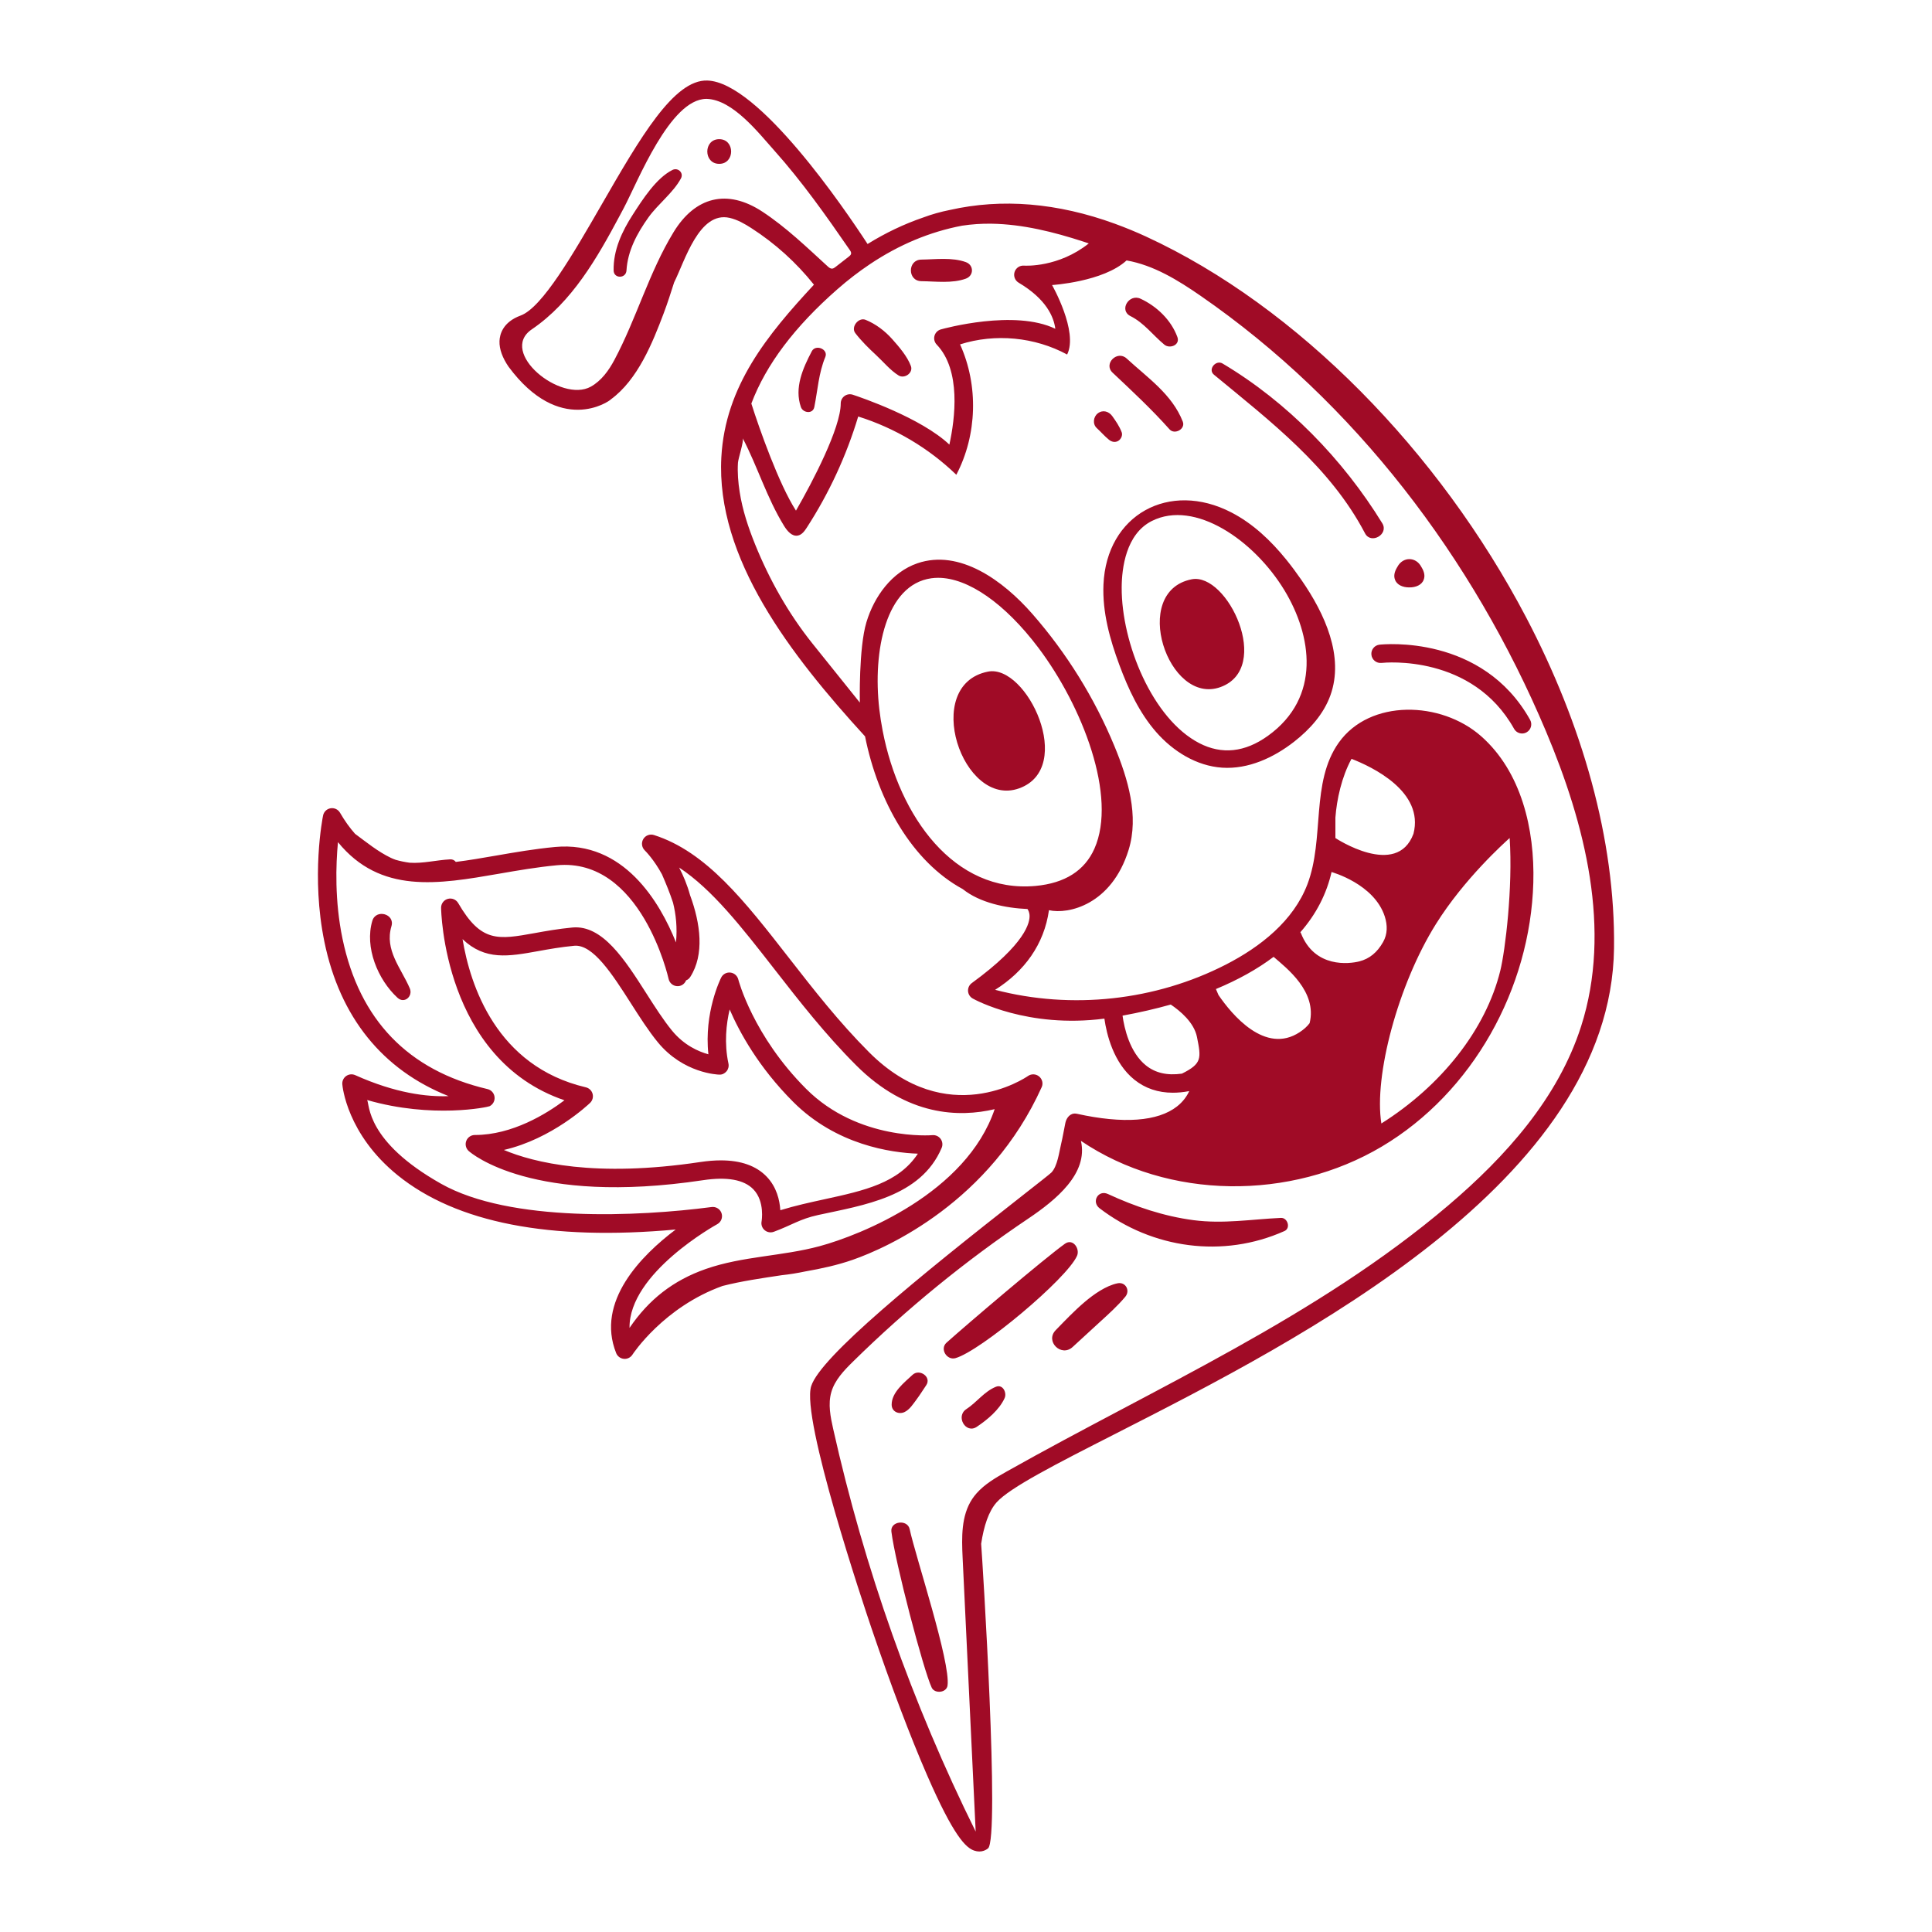 <svg version="1.1" id="Capa_1" xmlns="http://www.w3.org/2000/svg" xmlns:xlink="http://www.w3.org/1999/xlink" x="0px" y="0px" viewBox="0 0 1200 1200" enable-background="new 0 0 1200 1200" xml:space="preserve">
<path fill="#031A2D" d="M633.005,489.655c-35.242,12.693-60.876-64.276-19.359-72.498&#10;&#9;C637.815,412.371,668.247,476.96,633.005,489.655z M740.135,359.819c-38.344,7.594-14.669,78.682,17.88,66.958&#10;&#9;C790.564,415.052,762.458,355.397,740.135,359.819z M851.803,406.697c0.339,3.128,3.145,5.389,6.28,5.057&#10;&#9;c2.292-0.25,56.434-5.453,82.333,40.908c1.045,1.871,2.985,2.925,4.983,2.923c0.942,0,1.896-0.232,2.776-0.724&#10;&#9;c2.751-1.537,3.733-5.01,2.199-7.759c-29.636-53.057-90.927-46.956-93.529-46.686C853.719,400.76,851.465,403.569,851.803,406.697z&#10;&#9; M584.244,707.389c1.178,1.622,1.421,3.742,0.637,5.587c-12.969,30.532-48.68,35.572-76.828,41.715&#10;&#9;c-11.316,2.47-16.411,6.336-27.458,10.402c-0.639,0.236-1.308,0.352-1.969,0.352c-1.332,0-2.646-0.468-3.693-1.359&#10;&#9;c-1.568-1.332-2.297-3.406-1.905-5.426c0.018-0.1,2.185-12.417-5.117-19.964c-5.796-5.992-16.282-7.899-31.191-5.663&#10;&#9;c-106.048,15.939-144.024-16.716-145.588-18.113c-1.764-1.575-2.372-4.077-1.53-6.286c0.844-2.21,2.963-3.669,5.328-3.669&#10;&#9;c23.301,0,44.579-13.232,55.664-21.561c-75.276-25.691-76.621-118.6-76.625-119.578c-0.011-2.584,1.715-4.854,4.208-5.531&#10;&#9;c2.493-0.668,5.13,0.41,6.429,2.644c14.279,24.622,24.74,22.733,47.673,18.592c6.779-1.223,14.462-2.611,23.263-3.442&#10;&#9;c18.676-1.726,32.521,19.946,45.918,40.937c5.186,8.122,10.55,16.522,15.885,23.045c7.514,9.184,16.542,13.103,22.648,14.771&#10;&#9;c-2.798-25.849,7.46-46.693,7.944-47.655c1.069-2.134,3.341-3.386,5.725-3.11c2.37,0.263,4.328,1.974,4.905,4.288&#10;&#9;c0.085,0.336,9.098,34.902,42.158,67.964c32.447,32.447,77.946,28.785,78.399,28.736&#10;&#9;C581.135,704.88,583.064,705.769,584.244,707.389z M570.099,716.569c-16.64-0.595-50.623-5.357-77.439-32.176&#10;&#9;c-21.439-21.439-33.33-43.205-39.462-57.39c-2.085,8.859-3.473,20.866-0.748,33.572c0.365,1.709-0.069,3.488-1.183,4.834&#10;&#9;c-1.114,1.343-2.751,2.174-4.529,2.063c-0.904-0.02-22.325-0.751-38.219-20.18c-5.763-7.042-11.307-15.729-16.671-24.13&#10;&#9;c-11.557-18.106-23.584-36.82-35.234-35.718c-8.322,0.784-15.754,2.125-22.31,3.31c-18.454,3.326-32.955,5.95-47.009-7.427&#10;&#9;c4.698,28.409,20.875,78.947,76.574,92.029c2.036,0.477,3.647,2.029,4.197,4.045c0.552,2.016-0.042,4.172-1.55,5.62&#10;&#9;c-1.118,1.074-23.635,22.383-53.561,29.242c18.536,7.812,56.57,17.335,122.073,7.487c4.522-0.679,8.761-1.018,12.704-1.018&#10;&#9;c12.464,0,22.007,3.386,28.464,10.118c6.24,6.509,8.093,14.676,8.469,20.846c9.209-2.831,18.505-4.861,27.562-6.837&#10;&#9;C536.616,739.538,558.068,734.855,570.099,716.569z M795.605,756.454c-18.5,0.867-35.735,3.848-54.329,1.408&#10;&#9;c-18.413-2.418-36.308-8.452-53.12-16.237c-6.093-2.822-10.394,4.876-5.181,8.864c32.746,25.038,76.635,31.227,114.842,14.134&#10;&#9;C801.831,762.827,799.766,756.258,795.605,756.454z M668.954,780.031c1.951-4.408-2.516-11.079-7.509-7.509&#10;&#9;c-12.535,8.962-61.508,50.616-73.552,61.45c-4.326,3.891,0.23,11.119,5.583,9.591C609.097,839.101,662.627,794.333,668.954,780.031z&#10;&#9; M561.765,877.074c3.234-1.48,5.544-5.225,7.619-7.98c2.096-2.782,3.877-5.77,5.863-8.639c3.591-5.19-4.139-10.546-8.453-6.522&#10;&#9;c-5.078,4.736-13.048,10.909-12.966,18.587C553.873,876.808,558.204,878.706,561.765,877.074z M553.657,951.292&#10;&#9;c2.363,19.234,19.87,85.907,25.036,96.919c1.856,3.955,9.202,3.251,9.837-1.286c2.009-14.361-19.867-80.123-23.531-97.167&#10;&#9;C563.656,943.511,552.856,944.771,553.657,951.292z M544.196,220.577c4.418,4.094,8.812,9.461,13.923,12.624&#10;&#9;c3.651,2.261,9.253-1.548,7.644-5.876c-2.233-6.003-7.363-11.94-11.608-16.707c-4.52-5.074-10.259-9.444-16.548-11.976&#10;&#9;c-4.358-1.753-9.283,4.475-6.359,8.273C535.05,211.856,539.623,216.339,544.196,220.577z M572.242,174.642&#10;&#9;c8.92,0.114,19.19,1.534,27.689-1.579c5.023-1.842,5.032-8.399,0-10.243c-8.495-3.112-18.782-1.693-27.689-1.579&#10;&#9;C563.62,161.349,563.605,174.53,572.242,174.642z M505.778,252.849c2.125-10.544,2.672-21.062,6.844-31.13&#10;&#9;c1.998-4.819-6.007-8.107-8.404-3.543c-5.546,10.563-10.956,22.702-6.758,34.673C498.756,256.54,504.873,257.339,505.778,252.849z&#10;&#9; M243.143,575.247c2.267-7.623-9.632-10.88-11.892-3.279c-4.871,16.382,3.364,36.45,15.657,47.769&#10;&#9;c4.279,3.938,9.72-0.972,7.613-5.874C249.077,601.194,238.722,590.114,243.143,575.247z M694.094,797.086&#10;&#9;c-7.191,1.491-14.792,6.861-20.29,11.523c-6.436,5.46-12.252,11.556-18.116,17.609c-6.677,6.892,3.44,16.883,10.484,10.483&#10;&#9;c5.694-5.174,11.313-10.427,17-15.609c5.292-4.823,11.197-10.141,15.776-15.667C702.129,801.588,699.164,796.034,694.094,797.086z&#10;&#9; M702.126,196.318c8.547,4.29,13.871,11.791,21.072,17.752c3.34,2.764,9.926,0.285,8.102-4.717&#10;&#9;c-3.852-10.558-12.803-19.136-22.877-23.805C701.236,182.217,694.881,192.683,702.126,196.318z M726.432,266.675&#10;&#9;c3.149,3.534,10.018-0.182,8.221-4.785c-6.633-16.994-21.862-27.227-34.848-39.21c-5.854-5.401-14.602,3.275-8.771,8.771&#10;&#9;C703.276,242.987,715.234,254.111,726.432,266.675z M694.528,273.861c1.695-0.992,2.906-3.413,2.178-5.353&#10;&#9;c-1.382-3.683-3.565-6.861-5.847-10.045c-2.124-2.965-5.902-4.12-9.008-1.72c-2.772,2.141-3.356,6.638-0.62,9.149&#10;&#9;c2.566,2.355,4.851,5.04,7.552,7.229C690.443,274.464,692.574,275.003,694.528,273.861z M618.601,861.344&#10;&#9;c-7.289,2.934-11.907,9.663-18.374,13.878c-6.865,4.475-0.4,15.587,6.44,11.018c6.509-4.346,14.046-10.584,17.328-17.879&#10;&#9;C625.473,865.075,622.912,859.61,618.601,861.344z M808.384,360.282c14.563,21.031,26.604,47.496,17.966,71.574&#10;&#9;c-4.162,11.6-12.752,21.156-22.454,28.756c-12.781,10.011-28.576,17.279-44.776,16.207c-15.892-1.051-30.487-10.111-40.976-22.096&#10;&#9;c-10.489-11.986-17.315-26.72-22.86-41.651c-5.951-16.023-10.634-32.883-9.902-49.961c1.867-43.528,40.952-64.723,79.415-44.84&#10;&#9;c13.447,6.951,24.558,17.503,34.14,29.338C802.259,351.712,805.397,355.968,808.384,360.282z M797.813,366.686&#10;&#9;c-18.872-31.169-55.722-56.503-82.366-43.102c-16.168,8.14-18.685,29.371-18.748,41.304c-0.178,34.584,19.149,81.696,48.203,96.701&#10;&#9;c14.005,7.233,28.335,5.709,42.59-4.524C820.922,433.074,814.742,394.647,797.813,366.686z M947.962,383.558&#10;&#9;c34.773,66.322,55.415,137.856,54.537,205.405c-1.885,144.808-194.527,242.928-309.625,301.551&#10;&#9;c-36.787,18.736-65.842,33.535-73.939,42.715c-4.844,5.491-7.832,14.482-9.522,25.65c0.781,9.775,11.707,183.193,4.256,189.208&#10;&#9;c-1.57,1.268-3.415,1.914-5.373,1.914c-1.027,0-2.087-0.176-3.154-0.537c-5.166-1.74-12.691-8.677-29.351-46.943&#10;&#9;c-10.334-23.731-22.579-56.109-34.479-91.167c-4.506-13.281-43.855-130.324-37.464-150.417&#10;&#9;c5.796-18.211,66.701-67.815,131.656-118.71c8.819-6.91,16.433-12.876,17.549-13.96c3.769-3.971,4.776-12.515,5.984-17.56&#10;&#9;c1.052-4.391,1.757-8.85,2.68-13.252c0.672-3.208,3.099-6.348,6.799-5.725c0.102,0.017,0.206,0.013,0.308,0.036&#10;&#9;c28.841,6.391,50.369,4.818,62.271-4.56c3.844-3.03,6.162-6.469,7.579-9.525c-0.115,0.022-0.218,0.055-0.335,0.076&#10;&#9;c-3.415,0.633-6.696,0.949-9.839,0.949c-9.191,0-17.195-2.698-23.887-8.066c-13.085-10.499-17.306-28.449-18.655-37.959&#10;&#9;c-47.717,6.228-80.368-11.695-81.79-12.495c-1.691-0.951-2.784-2.698-2.9-4.633c-0.114-1.938,0.764-3.803,2.332-4.945&#10;&#9;c33.577-24.49,36.259-37.78,35.853-42.356c-0.131-1.485-0.637-2.673-1.252-3.644c-13.655-0.577-29.606-3.876-40.235-12.388&#10;&#9;c-31.425-17.07-52.562-54.401-60.665-94.841c-46.257-50.588-92.681-110.628-89.258-173.395&#10;&#9;c2.414-44.275,28.741-76.16,57.513-107.166c-10.929-13.721-24.116-25.64-38.868-35.129c-4.201-2.703-8.614-5.245-13.482-6.364&#10;&#9;c-18.998-4.367-27.826,26.816-34.489,40.073c-2.051,6.471-4.119,12.927-6.519,19.289c-6.879,18.237-16.095,41.151-32.741,53.337&#10;&#9;c-1.087,1.345-31.808,22.717-63.633-20.324c-3.602-5.296-5.77-10.764-5.575-15.867c0.16-4.179,2.078-11.797,13.127-15.849&#10;&#9;c13.428-4.923,32.895-38.696,50.07-68.492c24.176-41.944,45.085-78.212,65.953-77.476c31.733,1.058,85.029,79.397,99.471,101.537&#10;&#9;c11.119-6.896,22.616-12.37,34.442-16.426c5.387-2.02,10.961-3.586,16.665-4.72c32.297-7.289,66.781-4.474,102.569,8.574&#10;&#9;c0.219,0.06,0.43,0.156,0.644,0.243c6.184,2.274,12.403,4.829,18.659,7.714C806.164,190.43,894.048,280.729,947.962,383.558z&#10;&#9; M514.082,165.437c0.778,0.713,1.678,1.469,2.732,1.419c0.822-0.039,1.529-0.566,2.179-1.071c2.731-2.124,5.461-4.248,8.192-6.372&#10;&#9;c0.627-0.488,1.298-1.046,1.441-1.827c0.154-0.842-0.355-1.647-0.841-2.352c-14.698-21.323-29.64-42.487-46.929-61.827&#10;&#9;c-9.65-10.795-25.645-31.455-41.835-31.994c-0.083-0.004-0.166-0.004-0.246-0.004c-22.566,0-42.589,51.324-51.325,67.789&#10;&#9;c-0.849,1.601-1.703,3.208-2.563,4.821c-13.976,26.202-29.581,53.563-54.573,70.537c-20.951,14.228,18.074,45.989,36.684,35.586&#10;&#9;c6.537-3.656,11.115-10.022,14.634-16.629c13.708-25.736,21.501-54.343,36.724-79.301c13.392-21.958,33.279-27.189,55.233-12.709&#10;&#9;C488.307,141.209,501.075,153.535,514.082,165.437z M466.675,250.654c4.938,15.567,17.152,50.197,27.72,66.512&#10;&#9;c10.421-18.077,27.798-51.398,27.798-66.586c0-1.831,0.878-3.549,2.361-4.622c1.486-1.071,3.393-1.368,5.128-0.793&#10;&#9;c5.003,1.651,42.44,14.381,59.994,30.984c3.537-16.168,7.369-46.181-7.87-62.115c-1.386-1.446-1.909-3.515-1.379-5.447&#10;&#9;c0.528-1.934,2.034-3.446,3.963-3.985c2.087-0.584,45.853-12.588,71.085-0.388c-0.936-7.36-5.591-18.447-22.777-28.634&#10;&#9;c-2.277-1.348-3.326-4.085-2.535-6.609c0.789-2.524,3.179-4.177,5.852-3.983c1.002,0.068,21.445,1.176,40.251-13.791&#10;&#9;c-1.124-0.376-2.242-0.764-3.372-1.132c-18.363-5.979-37.662-10.817-57.048-11.119c-6.301-0.099-12.366,0.342-18.285,1.229&#10;&#9;c-19.945,3.791-39.023,11.737-57.172,23.867c-0.071,0.049-0.129,0.111-0.203,0.158c-0.033,0.021-0.069,0.031-0.101,0.051&#10;&#9;c-6.773,4.547-13.419,9.659-19.929,15.366C493.531,202.96,475.83,226.429,466.675,250.654z M643.216,550.264&#10;&#9;c18.206-1.682,30.509-9.487,36.571-23.205c14.226-32.202-7.353-88.327-34.88-124.786c-20.786-27.529-43.675-43.385-62.213-43.385&#10;&#9;c-1.441,0-2.854,0.096-4.237,0.287c-28.21,3.938-36.517,44.931-32.296,81.352c0.511,4.411,1.206,8.806,2.04,13.167&#10;&#9;c0.017,0.091,0.04,0.18,0.052,0.272C558.53,507.22,592.636,554.902,643.216,550.264z M734.11,666.856&#10;&#9;c12.555-6.25,11.995-9.529,9.351-22.77c-1.812-9.072-10.561-16.285-16.282-20.14c-9.384,2.635-19.364,4.941-29.95,6.89&#10;&#9;c1.08,7.75,4.43,22.833,14.554,30.928C717.677,666.481,725.012,668.125,734.11,666.856z M857.992,697.814&#10;&#9;c37.001-23.318,64.822-58.092,73.867-94.912c3.061-12.461,7.852-51.687,5.813-82.387c-3.238,2.923-28.147,25.223-45.805,53.451&#10;&#9;C868.389,611.497,853.255,668.273,857.992,697.814z M829.439,507.855v12.661c0,0,38.15,25.311,48.489-2.643&#10;&#9;c6.783-26.223-25.715-41.601-38.475-46.547C833.271,482.664,830.274,496.64,829.439,507.855z M827.109,541.66l0.066-0.525&#10;&#9;c-3.118,13.975-9.642,26.676-19.523,37.921c0.117,0.149,0.271,0.275,0.344,0.461c8.542,21.989,30.18,19.176,36.303,17.614&#10;&#9;c6.273-1.599,11.107-5.533,14.773-12.027c2.796-4.951,2.76-10.374,1.059-15.794C853.598,548.931,827.109,541.66,827.109,541.66z&#10;&#9; M755.228,614.317l1.612,3.738c8.222,12.016,28.95,37.194,50.409,23.054c2.634-1.733,4.674-3.596,6.177-5.602&#10;&#9;c4.859-19.663-14.392-34.261-22.369-41.192C781.006,601.895,769.029,608.578,755.228,614.317z M960.167,454.082&#10;&#9;C914.859,346.647,841.603,249.986,745.673,183.71c-14.075-9.725-29.088-18.982-45.935-21.955&#10;&#9;c-14.431,13.308-46.287,15.295-46.287,15.295s16.476,28.92,9.364,43.147c-20.117-10.895-44.701-13.222-66.505-6.292&#10;&#9;c11.538,25.464,10.657,56.219-2.319,80.982c-17.147-16.563-38.195-29.061-60.944-36.19c-7.333,24.375-18.13,47.704-31.966,69.068&#10;&#9;c-1.386,2.141-3.074,4.447-5.585,4.895c-3.655,0.65-6.57-2.893-8.516-6.054c-10.705-17.389-16.429-36.731-25.669-54.446&#10;&#9;c0.88,1.687-2.781,12.599-2.949,15.247c-0.386,6.081,0.128,12.202,1.067,18.21c1.756,11.234,5.336,21.993,9.584,32.502&#10;&#9;c8.896,22.004,20.702,42.936,35.536,61.494c7.517,9.403,29.515,36.769,29.515,36.769s-0.747-33.849,4.087-49.901&#10;&#9;c4.834-16.051,15.814-31.184,31.672-36.619c26.158-8.965,53.203,10.66,71.411,31.471c21.305,24.351,38.594,52.207,50.96,82.107&#10;&#9;c8.442,20.411,15.343,43.337,8.81,64.436c-10.562,34.11-37.495,40.224-49.473,37.457c-3.005,21.256-15.272,38.026-33.441,49.459&#10;&#9;c47.521,12.439,99.551,6.758,143.267-15.643c21.578-11.057,42.036-27.206,50.682-49.858c10.834-28.383,1.896-63.342,19.529-88.082&#10;&#9;c19.303-27.082,63.454-25.939,88.394-3.938c24.94,22,33.365,57.72,32.415,90.964c-1.879,65.724-37.59,130.359-94.125,163.928&#10;&#9;c-56.535,33.569-132.422,33.303-186.871-3.554c4.691,20.246-15.511,36.72-32.756,48.317&#10;&#9;c-38.893,26.157-75.362,55.915-108.787,88.773c-5.61,5.514-11.339,11.457-13.501,19.021c-2.11,7.383-0.518,15.261,1.16,22.755&#10;&#9;c19.371,86.521,49.161,170.703,88.522,250.15c-2.706-56.734-5.412-113.468-8.119-170.203c-0.596-12.496-0.944-25.951,5.963-36.381&#10;&#9;c0.814-1.23,1.711-2.387,2.676-3.482c5.037-5.719,11.927-9.738,18.639-13.518c93.229-52.512,192.869-96.059,274.397-165.357&#10;&#9;c35.642-30.296,68.239-66.694,82.494-111.247C1001.238,577.532,984.605,512.033,960.167,454.082z M529.623,782.493&#10;&#9;c-9.472,3.297-19.357,5.455-29.365,7.204c-4.936,1.035-9.838,1.841-14.671,2.348c-12.494,1.878-24.957,3.66-36.846,6.698&#10;&#9;c-36.592,13.162-55.688,42.289-55.922,42.654c-1.056,1.646-2.874,2.629-4.805,2.629c-0.178,0-0.359-0.007-0.539-0.025&#10;&#9;c-2.127-0.203-3.965-1.573-4.758-3.555c-12.824-32.058,15.709-60.758,36.976-76.773c-78.176,7.135-136.187-4.166-172.678-33.686&#10;&#9;c-31.583-25.551-34.301-55.283-34.401-56.537c-0.16-2.009,0.751-3.954,2.397-5.115c1.648-1.165,3.785-1.37,5.625-0.541&#10;&#9;c25.125,11.278,44.688,13.564,57.978,13.029c-41.01-16.279-67.497-49.032-77.124-95.836c-8.351-40.596-1.134-76.937-0.822-78.463&#10;&#9;c0.472-2.321,2.33-4.108,4.665-4.489c2.332-0.388,4.667,0.717,5.854,2.767c2.95,5.088,6.066,9.412,9.337,13.093&#10;&#9;c7.2,5.323,14.222,11.077,22.22,14.919c1.011,0.486,2.012,0.881,3.01,1.239c2.82,0.809,5.718,1.399,8.692,1.8&#10;&#9;c8.229,0.568,16.327-1.613,25.194-2.101c1.486-0.08,2.671,0.593,3.465,1.601c7.906-0.968,16.2-2.401,24.884-3.908&#10;&#9;c11.804-2.047,24.009-4.166,36.787-5.371c42.628-3.996,65.151,34.414,75.097,59.29c0.877-9.202-0.038-17.489-1.857-24.728&#10;&#9;c-1.966-5.993-4.353-11.8-6.859-17.559c-4.951-9.128-10.187-14.401-10.706-14.912c-1.882-1.851-2.257-4.756-0.893-7.017&#10;&#9;c1.363-2.263,4.097-3.297,6.607-2.497c32.443,10.323,56.283,40.926,83.885,76.36c15.27,19.601,31.06,39.872,49.809,58.622&#10;&#9;c48.419,48.413,96.629,16.077,98.661,14.678c2.085-1.444,4.885-1.332,6.848,0.27c1.967,1.604,2.695,4.33,1.651,6.645&#10;&#9;C614.945,746.342,551.434,774.9,529.623,782.493z M509.089,774.021c25.512-6.897,91.074-33.004,108.719-85.102&#10;&#9;c-21.969,5.21-54.33,4.466-86.015-27.221c-19.251-19.249-35.261-39.801-50.743-59.678c-20.383-26.163-38.622-49.578-59.232-63.171&#10;&#9;c2.562,4.89,5,10.655,6.808,17.197c6.504,17.634,8.988,36.863,0.126,50.716c-0.704,1.1-1.614,1.787-2.597,2.145&#10;&#9;c-0.901,2.298-3.158,3.803-5.649,3.611c-2.544-0.156-4.674-1.985-5.219-4.473c-0.165-0.755-17.064-75.55-69.444-70.615&#10;&#9;c-12.334,1.163-24.317,3.241-35.907,5.253c-37.758,6.547-73.634,12.771-100.02-19.605c-1.328,13.925-2.081,36.397,2.811,59.936&#10;&#9;c10.479,50.422,40.788,81.858,90.089,93.437c2.33,0.546,4.07,2.49,4.357,4.865c0.29,2.377-0.938,4.678-3.07,5.765&#10;&#9;c-1.106,0.566-35.549,7.84-76.075-3.835c1.629,2.606-0.911,25.6,45.94,52.009c42.951,24.21,122.805,20.392,168.047,14.448&#10;&#9;c0.249-0.033,0.499-0.049,0.746-0.049c2.439,0,4.647,1.568,5.418,3.941c0.849,2.615-0.287,5.462-2.702,6.774&#10;&#9;c-0.61,0.332-54.916,30.287-54.463,64.405c11.925-17.558,27.03-29.491,47.416-36.609&#10;&#9;C461.274,780.192,485.82,780.312,509.089,774.021z M759.356,225.786c-4.191-2.49-9.315,3.672-5.356,6.941&#10;&#9;c35.132,29,72.23,57.284,93.849,98.547c3.695,7.054,14.915,0.583,10.71-6.261C834.165,285.323,799.536,249.663,759.356,225.786z&#10;&#9; M875.376,364.847c3.928,0.063,7.827-1.528,8.929-4.855c0.781-1.971,0.558-4.522-1.35-7.653c-0.047-0.077-0.093-0.153-0.139-0.228&#10;&#9;c-3.361-6.433-11.515-6.444-14.88,0c-0.046,0.076-0.093,0.151-0.139,0.228c-1.908,3.131-2.131,5.682-1.35,7.653&#10;&#9;C867.549,363.319,871.448,364.911,875.376,364.847z M417.674,105.563c-10.111,5.057-18.623,18.442-24.631,27.752&#10;&#9;c-6.74,10.443-12.165,22.051-11.908,34.698c0.105,5.169,7.684,5.107,7.984,0c0.72-12.264,6.624-23.166,13.643-32.985&#10;&#9;c5.958-8.337,15.381-15.284,20.179-24.196C424.821,107.338,421.098,103.852,417.674,105.563z M446.716,86.444&#10;&#9;c-9.862,0-9.878,15.326,0,15.326C456.578,101.77,456.594,86.444,446.716,86.444z" style="fill: rgb(160, 11, 38);"/>
</svg>